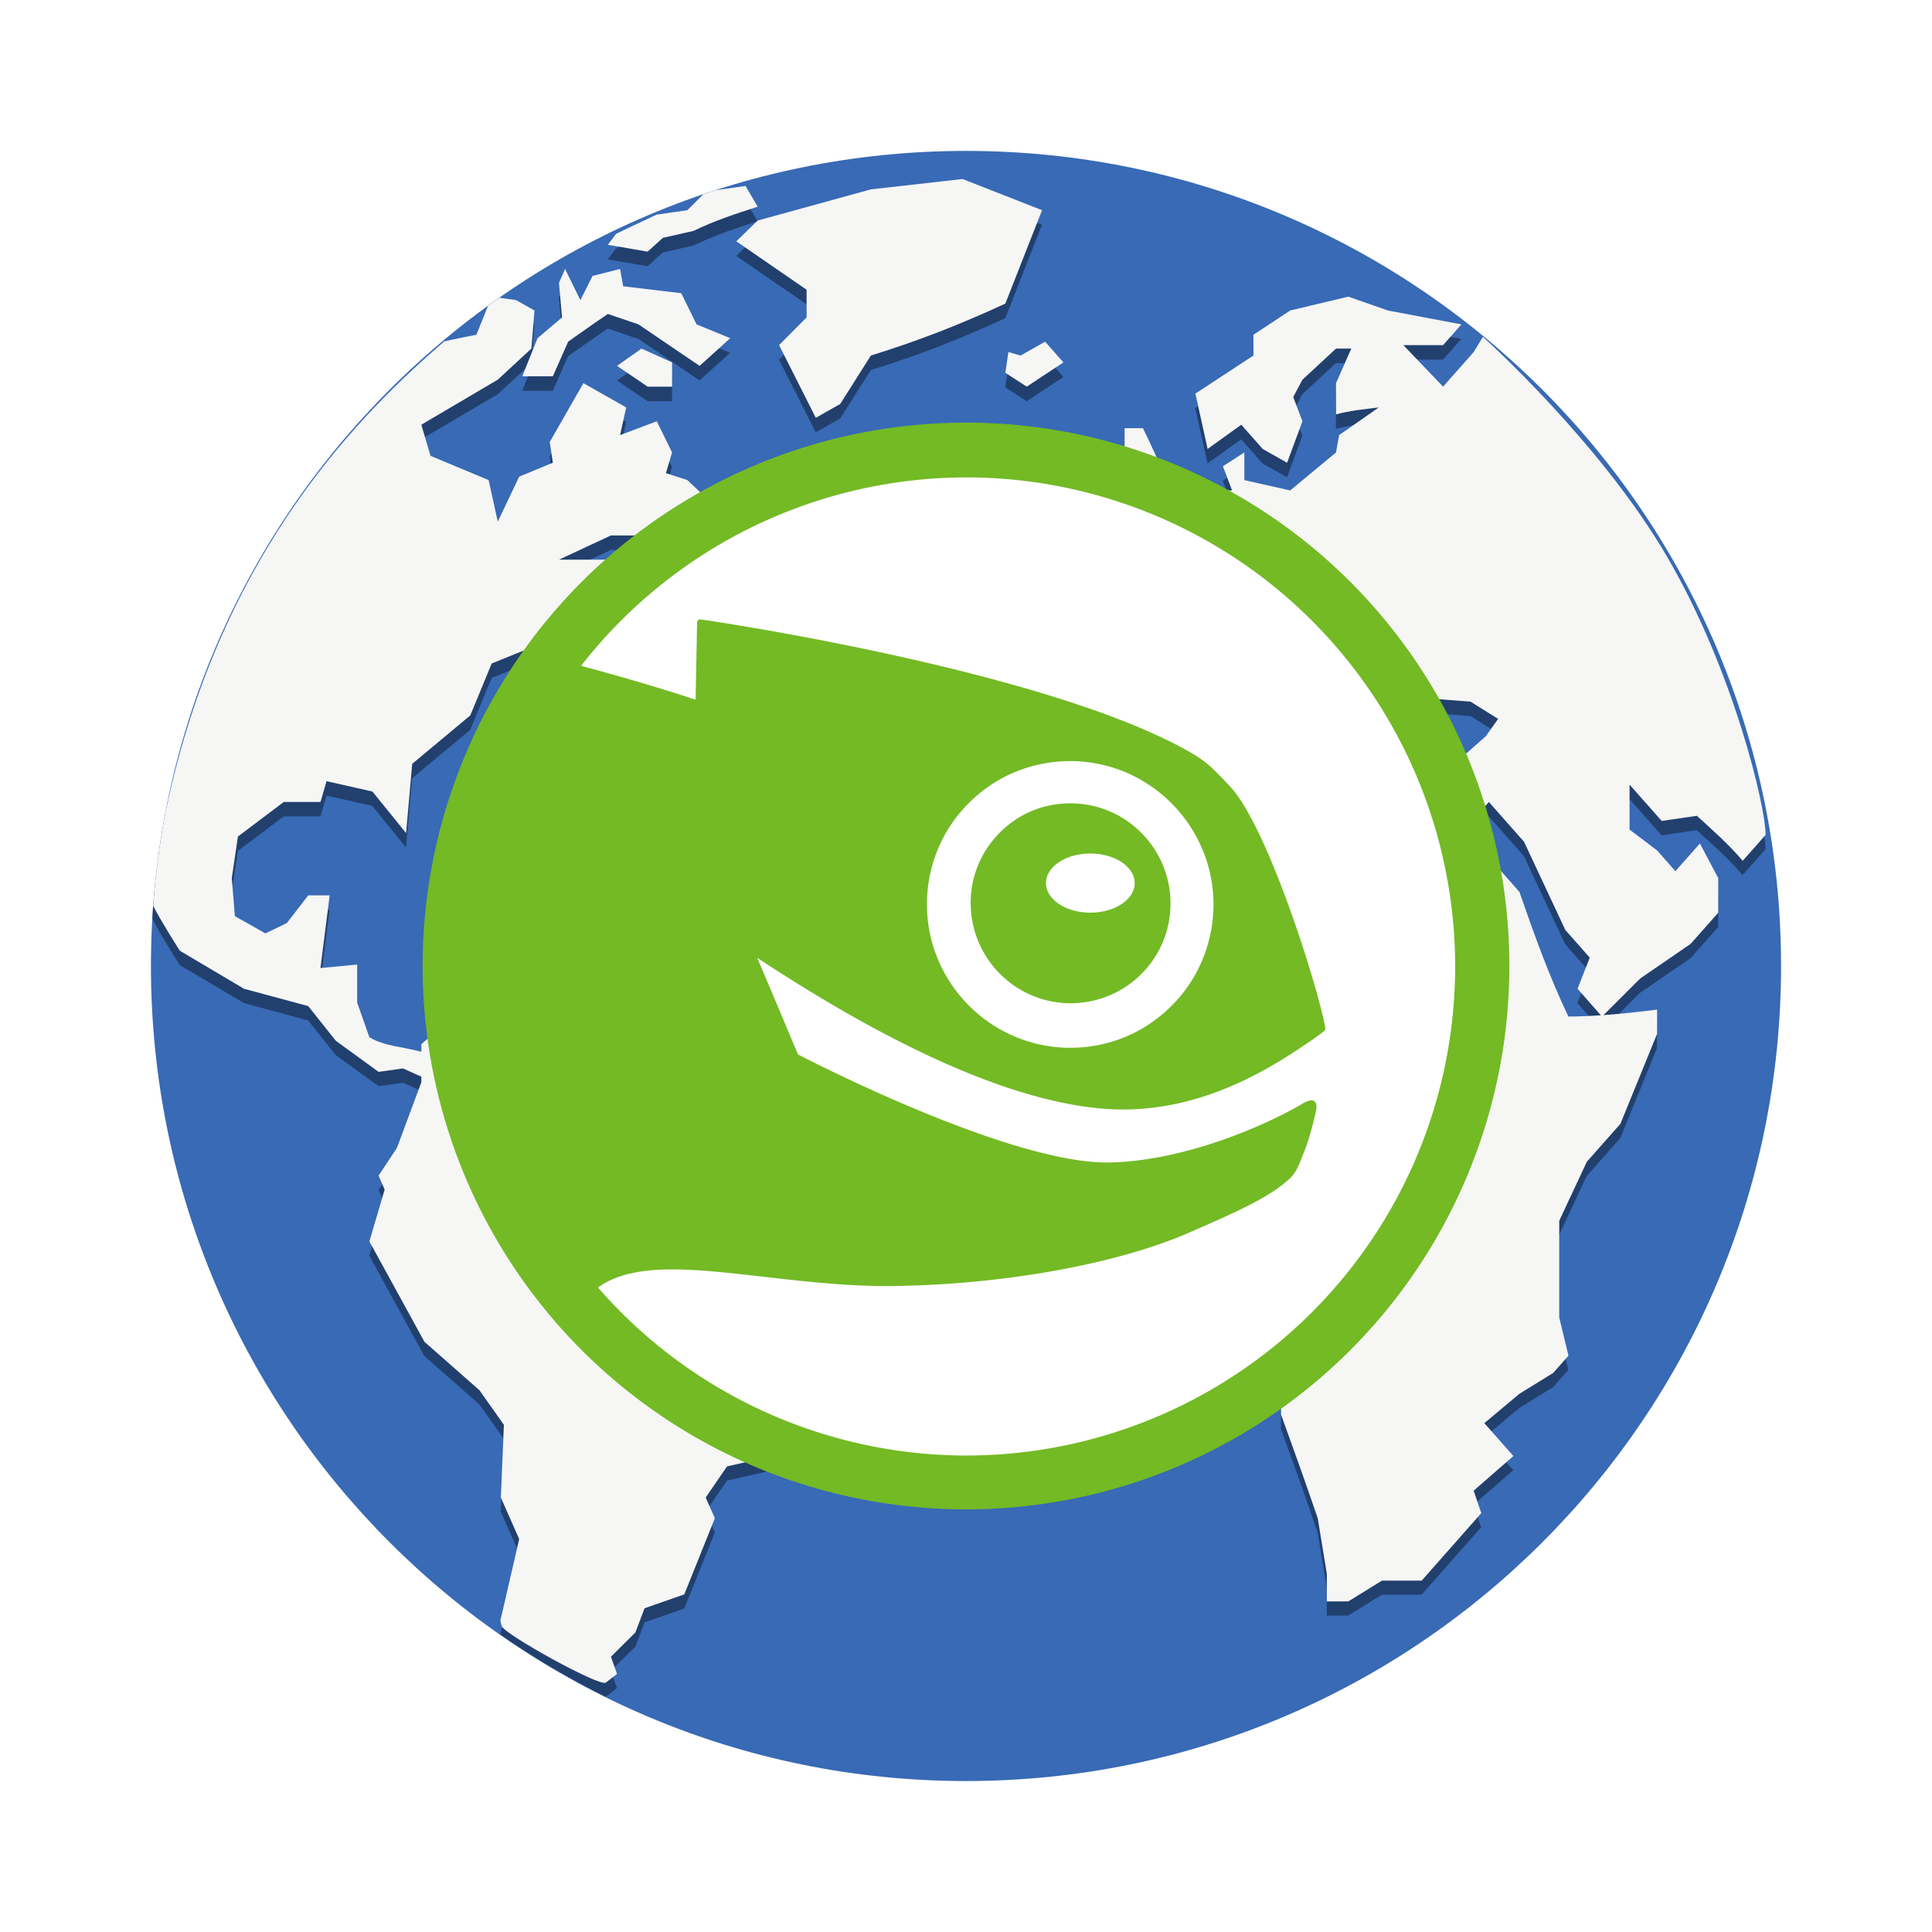 <svg width="256" height="256" version="1.0" xmlns="http://www.w3.org/2000/svg">
 <title>Planet openSUSE</title>
 <defs>
  <filter id="filter1194" x="-.023" y="-.025" width="1.046" height="1.05" color-interpolation-filters="sRGB">
   <feGaussianBlur stdDeviation="1.656"/>
  </filter>
  <clipPath id="clipPath1213">
   <path d="m220.32 125.93c0 47.82-38.776 86.583-86.604 86.583-47.83 0-86.606-38.766-86.606-86.583 0-47.817 38.776-86.578 86.606-86.578 47.827 0 86.604 38.761 86.604 86.578z" fill="#386ab5" stroke-width="2.576"/>
  </clipPath>
 </defs>
 <g transform="translate(0,176)">
  <path d="m236-48.003c0 59.65-48.355 108-108 108-59.646 0-108-48.356-108-108 0-59.647 48.355-108 108-108 59.643 0 108 48.35 108 108z" fill="#386ab5" stroke-width="3.213"/>
  <path transform="matrix(1.247 0 0 1.247 -38.743 -205.09)" d="m133.34 43.904-9.742 1.102-12.025 3.307-2.273 2.207 7.473 5.144v2.941l-2.924 2.941 3.9 7.725 2.594-1.475 3.256-5.144c5.019-1.551 9.519-3.31 14.289-5.516l3.902-9.924zm-23.062 0.732-4.195 0.602-1.98 1.975-3.268 0.473-2.904 1.365-1.412 0.682-0.861 1.154 4.219 0.732 1.627-1.467 3.25-0.736c2.226-1.082 4.459-1.811 6.82-2.574zm-19.172 8.822-0.646 1.471 0.324 3.676-2.6 2.207-1.625 4.043h3.25l1.625-3.676c1.401-0.991 2.796-1.988 4.223-2.941l3.25 1.103c2.165 1.47 4.329 2.942 6.496 4.41l3.252-2.939-3.578-1.471-1.625-3.309-6.172-0.734-0.324-1.84-2.926 0.736-1.297 2.574zm-7.797 2.939-1.623 4.045s-2.717 0.533-3.416 0.705c-8.921 8.218-26.947 25.96-31.135 59.451 0.166 0.777 3.037 5.279 3.037 5.279l6.82 4.039 6.822 1.842 2.928 3.678 4.545 3.307 2.6-0.365 1.947 0.877v0.594l-2.596 6.982-1.951 2.941 0.65 1.475-1.625 5.506 5.85 10.664 5.846 5.148 2.602 3.674-0.328 7.723 1.951 4.408-1.951 8.455s-0.151-0.051 0.098 0.795c0.251 0.847 10.409 6.484 11.055 6.004 0.644-0.489 1.193-0.916 1.193-0.916l-0.648-1.834 2.598-2.574 0.977-2.574 4.225-1.475 3.246-8.09-0.973-2.199 2.269-3.307 4.875-1.107 2.602-5.883-0.65-7.348 3.897-5.516 0.65-5.514c-5.334-2.644-10.622-5.367-15.916-8.09l-2.602-5.146-4.873-1.102-2.598-6.982-6.496 0.734-5.521-4.041-5.852 5.144v0.811c-1.77-0.511-3.946-0.58-5.521-1.549l-1.301-3.674v-4.045l-3.897 0.367c0.325-2.574 0.647-5.145 0.975-7.719h-2.275l-2.272 2.941-2.277 1.1-3.25-1.834-0.324-4.045 0.65-4.41 4.875-3.674h3.897l0.648-2.209 4.873 1.1 3.574 4.416 0.65-7.356 6.174-5.144 2.273-5.516 4.549-1.838 2.598-3.674 5.848-1.107 2.926-4.406h-8.773l5.523-2.574h3.897l5.525-1.842 0.65-2.199-1.951-1.842-2.273-0.736 0.648-2.205-1.623-3.307-3.9 1.467 0.65-2.939-4.547-2.574-3.572 6.246 0.322 2.207-3.572 1.475-2.275 4.777-0.975-4.41-6.172-2.574-0.977-3.309 8.123-4.781 3.574-3.307 0.326-4.043-1.949-1.103zm91.012 0-6.172 1.473-3.9 2.572v2.207l-6.172 4.043 1.301 5.879 3.578-2.57 2.269 2.57 2.598 1.471 1.629-4.406-0.979-2.578 0.979-1.838 3.566-3.307h1.625l-1.625 3.676v3.311c1.493-0.406 3.021-0.544 4.549-0.734l-4.221 2.938-0.326 1.842-4.871 4.041-4.871-1.1v-2.941l-2.277 1.471 0.977 2.57h-3.578l-1.947 3.311-2.436 2.754-4.381 0.92 2.592 2.574 0.654 2.57h-3.246l-4.225 2.207v6.619h1.945l1.789 2.022 4.061-2.022 1.623-4.045 2.924-1.84 0.646-1.467 4.879-1.1 2.594 2.941 2.928 1.465-1.623 3.309 2.598-0.734 1.299-3.307-3.25-3.674h1.305l3.248 2.564 0.645 3.684 2.924 3.307 0.65-4.781 1.629-0.734c1.606 1.667 2.864 3.639 4.217 5.516l4.875 0.367 2.928 1.836-1.301 1.838-2.924 2.574h-4.225l-5.525-1.838-2.92 0.367-2.113 2.387-6.01-6.061-4.225-1.103-6.172 0.732-5.525 1.471c-3.099 3.512-6.162 7.013-9.096 10.66l-3.568 8.459 1.623 1.838-2.924 4.406 3.246 7.723c2.762 3.124 5.527 6.249 8.285 9.375l4.062-3.492 1.785 2.025 4.387-2.76 1.461 1.654h4.391l2.514 2.852-1.545 5.053 3.09 3.49-0.164 6.064 2.277 4.416-1.629 3.674c-0.162 2.705-0.322 5.385-0.322 8.09 1.331 3.665 2.641 7.33 3.898 11.021l0.969 5.891v2.941h2.277l3.574-2.209h4.221l6.338-7.172-0.812-2.383 4.227-3.682-3.092-3.492 3.736-3.123 3.58-2.209 1.623-1.832-0.979-4.049v-10.289l2.926-6.256 3.574-4.041 3.897-9.559v-2.574c-1.931 0.243-3.806 0.454-5.695 0.59l3.906-3.897 5.359-3.68 2.93-3.307v-3.674c-0.65-1.226-1.296-2.452-1.951-3.678l-2.602 2.941-1.945-2.205-2.926-2.211v-4.773l3.414 3.857 3.736-0.551c1.702 1.545 3.376 3.025 4.869 4.783l2.436-2.758c0-2.923-3.342-17.318-10.461-29.531-7.119-12.209-19.576-23.369-19.576-23.369l-0.986 1.615-3.246 3.674-4.225-4.41h4.225l1.945-2.203-7.795-1.471zm-32.209 4.781-2.602 1.473-1.295-0.369h-2e-3l-0.326 2.203 2.277 1.471 3.894-2.572zm-42.879 0.734-2.602 1.838 3.248 2.205h2.602v-2.572zm51.33 8.457v2.205l1.295 1.471v3.307l-0.65 4.414 3.574-0.736 2.598-2.57-2.273-2.207c-0.764-2.033-1.642-3.933-2.598-5.883zm-1.301 4.412-2.279 0.736 0.654 4.041 2.926-1.467zm-44.838 6.615 0.977 5.144 1.951-2.939zm84.842 28.676 3.736 4.225 4.385 9.373 2.598 2.939-1.301 3.309 2.482 2.814c-1.138 0.077-2.281 0.135-3.451 0.135-2.069-4.346-3.628-8.692-5.203-13.238l-2.758-3.125-1.467-5.332z" clip-path="url(#clipPath1213)" fill-opacity=".392" filter="url(#filter1194)" stroke-width="4.469"/>
  <path d="m127.54-152.28-12.15 1.374-14.992 4.128-2.835 2.752 9.315 6.418v3.67l-3.645 3.665 4.867 9.639 3.232-1.841 4.061-6.415c6.259-1.935 11.871-4.129 17.82-6.881l4.864-12.379zm-28.757 0.915-3.949 0.568c-0.546 0.176-1.093 0.349-1.635 0.534l-2.119 2.114-4.074 0.589-3.624 1.7-1.759 0.853-1.076 1.44 5.263 0.913 2.027-1.833 4.052-0.915c2.776-1.35 5.562-2.259 8.507-3.211zm-23.91 11.007-0.806 1.835 0.403 4.585-3.242 2.752-2.025 5.044h4.052l2.027-4.585c1.747-1.236 3.485-2.48 5.265-3.67l4.052 1.376c2.7 1.834 5.4 3.671 8.102 5.502l4.054-3.667-4.459-1.835-2.029-4.126-7.697-0.92-0.403-2.291-3.649 0.917-1.618 3.209zm103.78 3.665-7.697 1.837-4.867 3.209v2.756l-7.695 5.044 1.622 7.333 4.464-3.207 2.831 3.207 3.236 1.833 2.031-5.498-1.219-3.213 1.219-2.293 4.451-4.126h2.023l-2.023 4.585v4.133c1.861-0.507 3.767-0.683 5.672-0.92l-5.263 3.667-0.409 2.298-6.075 5.037-6.073-1.372v-3.665l-2.841 1.831 1.219 3.207h-4.464l-2.426 4.133-3.036 3.434-5.466 1.149 3.236 3.211 0.814 3.207h-4.05l-5.267 2.752v8.257h2.426l2.233 2.519 5.061-2.519 2.023-5.046 3.649-2.298 0.804-1.826 6.086-1.372 3.234 3.667 3.654 1.828-2.027 4.124 3.24-0.913 1.622-4.124-4.056-4.583h1.626l4.052 3.198 0.806 4.596 3.645 4.124 0.812-5.963 2.027-0.917c2.003 2.079 3.571 4.54 5.259 6.881l6.079 0.459 3.654 2.289-1.622 2.289-3.645 3.215h-5.269l-6.889-2.293-3.641 0.459-2.636 2.977-7.494-7.56-5.269-1.376-7.695 0.913-6.891 1.835c-3.865 4.381-7.684 8.744-11.342 13.294l-4.453 10.555 2.025 2.291-3.647 5.496 4.048 9.633c3.445 3.897 6.893 7.795 10.333 11.695l5.066-4.356 2.226 2.525 5.471-3.442 1.824 2.064h5.475l3.135 3.558-1.926 6.302 3.853 4.353-0.208 7.564 2.839 5.509-2.027 4.583c-0.202 3.374-0.405 6.717-0.405 10.092 1.66 4.572 3.294 9.142 4.862 13.746l1.206 7.348v3.67h2.844l4.457-2.754h5.263l7.903-8.947-1.014-2.973 5.269-4.591-3.853-4.358 4.659-3.895 4.462-2.756 2.027-2.285-1.221-5.05v-12.833l3.647-7.807 4.457-5.037 4.86-11.924v-3.211c-2.409 0.304-4.746 0.565-7.104 0.735l4.873-4.861 6.684-4.587 3.651-4.126v-4.583c-0.811-1.529-1.616-3.058-2.432-4.587l-3.244 3.667-2.428-2.748-3.645-2.759v-5.957l4.258 4.812 4.657-0.684c2.122 1.927 4.211 3.769 6.073 5.963l3.039-3.438c0-3.647-4.169-21.602-13.046-36.836-8.877-15.229-24.412-29.151-24.412-29.151l-1.23 2.017-4.05 4.583-5.267-5.505h5.267l2.428-2.748-9.72-1.835zm-112.48 0.146c-0.507 0.354-1.01 0.713-1.511 1.076l-1.536 3.824s-3.387 0.664-4.258 0.879c-10.176 8.803-29.647 27.265-36.941 62.418-0.772 4.047-1.322 8.174-1.629 12.368 0.855 1.76 3.529 5.959 3.529 5.959l8.507 5.039 8.507 2.298 3.649 4.587 5.668 4.124 3.24-0.454 2.432 1.093v0.74l-3.24 8.711-2.432 3.667 0.81 1.841-2.023 6.868 7.292 13.3 7.292 6.422 3.24 4.583-0.405 9.637 2.432 5.496-2.432 10.546s-0.192-0.063 0.118 0.992c0.313 1.056 12.982 8.086 13.787 7.487 0.803-0.61 1.489-1.143 1.489-1.143l-0.808-2.287 3.238-3.211 1.217-3.211 5.267-1.839 4.05-10.092-1.215-2.744 2.831-4.124 6.082-1.38 3.242-7.339-0.812-9.165 4.862-6.878 0.81-6.878c-6.651-3.298-13.247-6.696-19.847-10.092l-3.244-6.422-6.077-1.374-3.24-8.707-8.102 0.913-6.885-5.039-7.296 6.418v1.012c-2.207-0.637-4.92-0.723-6.885-1.931l-1.62-4.583v-5.046l-4.862 0.457c0.406-3.211 0.806-6.418 1.215-9.629h-2.837l-2.833 3.67-2.839 1.372-4.05-2.287-0.407-5.044 0.812-5.505 6.079-4.583h4.86l0.808-2.752 6.075 1.372 4.459 5.505 0.812-9.174 7.697-6.418 2.837-6.881 5.67-2.289 3.24-4.583 7.29-1.383 3.651-5.498h-10.942l6.889-3.211h4.856l6.891-2.296 0.81-2.744-2.432-2.298-2.835-0.917 0.81-2.748-2.023-4.128-4.864 1.831 0.81-3.667-5.672-3.211-4.455 7.792 0.405 2.752-4.455 1.843-2.839 5.959-1.213-5.505-7.699-3.211-1.217-4.124 10.129-5.968 4.457-4.124 0.407-5.044-2.432-1.376zm72.307 5.82-3.244 1.837-1.614-0.461h-2e-3l-0.407 2.748 2.839 1.835 4.856-3.209zm-53.476 0.915-3.244 2.293 4.05 2.75h3.244v-3.209zm64.012 10.548v2.75l1.618 1.833v4.126l-0.812 5.507 4.457-0.917 3.24-3.207-2.837-2.754c-0.952-2.536-2.046-4.904-3.238-7.337zm-1.622 5.502-2.839 0.922 0.814 5.039 3.647-1.828zm-55.912 8.257 1.219 6.418 2.432-3.67zm105.8 35.768 4.659 5.271 5.471 11.688 3.238 3.67-1.62 4.124 3.094 3.513c-1.419 0.096-2.844 0.167-4.303 0.167-2.58-5.421-4.524-10.84-6.489-16.511l-3.442-3.899-1.828-6.651z" fill="#f6f6f5" stroke-width="1.247"/>
  <circle cx="128" cy="-48" r="72" fill="#73ba25" fill-rule="evenodd" stroke-width="3.091"/>
  <circle cx="533.36" cy="-783.96" r="0" fill="#fff" opacity=".3" stroke-width=".98"/>
  <path d="m128.01-112.74a64.802 64.802 0 0 0-51.016 24.967c7.904 2.112 13.499 3.927 15.174 4.489 0.026-1.028 0.197-10.222 0.197-10.222s0.022-0.21 0.134-0.32c0.145-0.141 0.354-0.099 0.354-0.099 2.079 0.301 46.452 6.878 65.156 17.778 2.31 1.351 3.45 2.788 4.875 4.245 5.17 5.347 12.002 27.582 12.736 32.167 0.029 0.18-0.194 0.376-0.289 0.45h-2e-3c-0.531 0.414-1.11 0.846-1.689 1.231-4.426 2.969-14.621 10.107-27.702 8.941-11.75-1.04-27.101-7.779-45.608-19.974 1.82 4.26 3.612 8.534 5.406 12.805 2.68 1.392 28.549 14.574 41.315 14.316 10.283-0.214 21.281-5.23 25.681-7.878 0 0 0.967-0.583 1.388-0.257 0.46 0.356 0.333 0.9 0.224 1.457-0.271 1.263-0.887 3.567-1.306 4.661l-0.354 0.892c-0.504 1.349-0.987 2.604-1.919 3.376-2.592 2.357-6.729 4.232-13.211 7.049-10.02 4.383-26.275 7.17-41.367 7.074-5.406-0.12-10.628-0.72-15.214-1.256-9.411-1.062-17.069-1.925-21.737 1.453a64.802 64.802 0 0 0 48.776 22.26 64.802 64.802 0 0 0 64.802-64.803 64.802 64.802 0 0 0-64.802-64.803zm14.454 37.6c-5.072-0.162-9.909 1.628-13.617 5.09-3.706 3.45-5.827 8.155-6.015 13.224-0.35 10.457 7.859 19.267 18.307 19.653 5.095 0.171 9.921-1.62 13.63-5.103 3.697-3.44 5.818-8.144 6.015-13.213 0.359-10.448-7.861-19.277-18.32-19.651zm-0.159 5.593c7.309 0.259 13.032 6.4 12.786 13.707-0.113 3.524-1.599 6.791-4.182 9.213-2.586 2.411-5.966 3.665-9.512 3.558-7.293-0.269-13.016-6.416-12.769-13.725 0.107-3.537 1.623-6.804 4.194-9.216 2.571-2.411 5.935-3.665 9.483-3.537zm2.166 6.645c-3.248 0-5.871 1.748-5.871 3.922 0 2.154 2.623 3.912 5.871 3.912 3.246 0 5.879-1.758 5.879-3.912 0-2.175-2.632-3.922-5.879-3.922z" fill="#fff" stroke-width="1.072"/>
 </g>
</svg>
